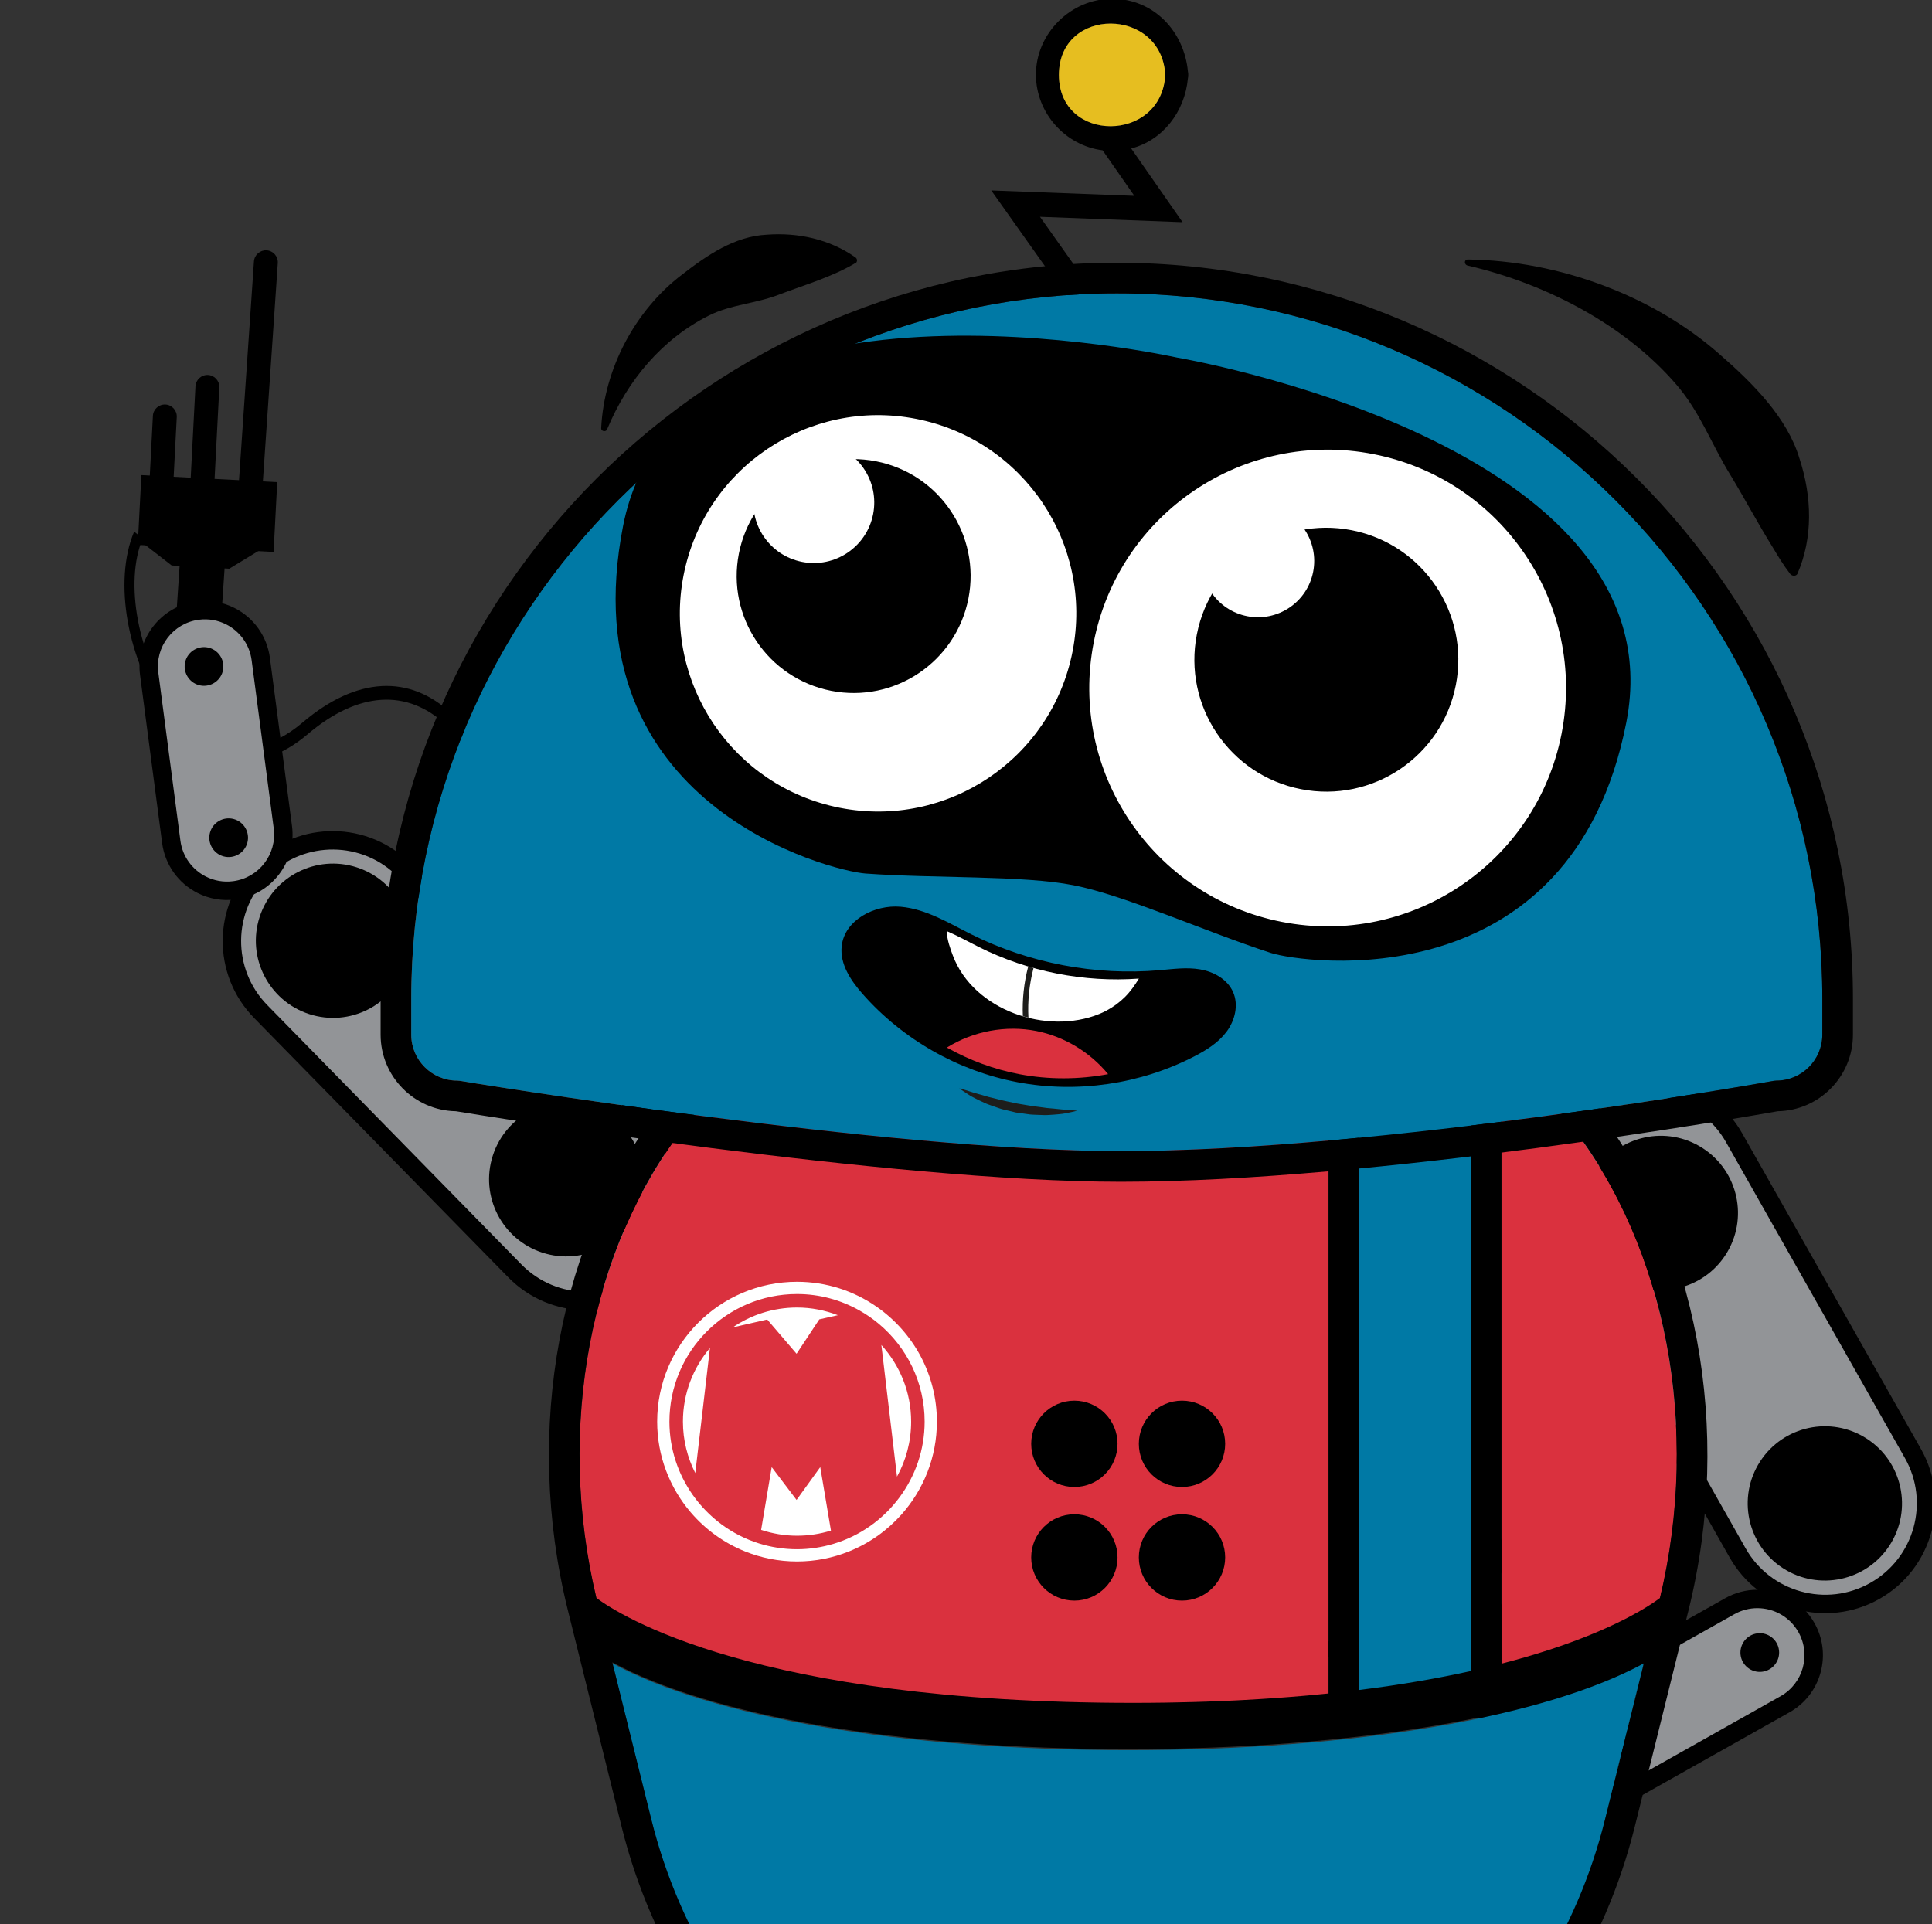 <?xml version="1.0" encoding="UTF-8" standalone="no"?>
<svg
   xmlns:dc="http://purl.org/dc/elements/1.1/"
   xmlns:cc="http://creativecommons.org/ns#"
   xmlns:rdf="http://www.w3.org/1999/02/22-rdf-syntax-ns#"
   xmlns:svg="http://www.w3.org/2000/svg"
   xmlns="http://www.w3.org/2000/svg"
   xmlns:sodipodi="http://sodipodi.sourceforge.net/DTD/sodipodi-0.dtd"
   xmlns:inkscape="http://www.inkscape.org/namespaces/inkscape"
   width="185.093mm"
   height="184.371mm"
   viewBox="0 0 185.093 184.371"
   version="1.1"
   id="svg8651"
   inkscape:version="1.0.1 (3bc2e81, 2020-09-07)">
  <rect x="0" y="0" width="185.093" height="184.371" fill="#333333" stroke="none"/>
  <defs
     id="defs8645">
    <clipPath
       clipPathUnits="userSpaceOnUse"
       id="clipPath82">
      <path
         d="M 0,2560 H 1440 V 0 H 0 Z"
         id="path80" />
    </clipPath>
    <clipPath
       clipPathUnits="userSpaceOnUse"
       id="clipPath90">
      <path
         d="M 12.57,2551.36 H 1427.43 V 8.638 H 12.57 Z"
         id="path88" />
    </clipPath>
    <clipPath
       clipPathUnits="userSpaceOnUse"
       id="clipPath5318">
      <path
         d="M 0,2560 H 1440 V 0 H 0 Z"
         id="path5316" />
    </clipPath>
    <clipPath
       clipPathUnits="userSpaceOnUse"
       id="clipPath5526">
      <path
         d="M 0,2560 H 1440 V 0 H 0 Z"
         id="path5524" />
    </clipPath>
    <clipPath
       clipPathUnits="userSpaceOnUse"
       id="clipPath5614">
      <path
         d="M 0,2560 H 1440 V 0 H 0 Z"
         id="path5612" />
    </clipPath>
    <clipPath
       clipPathUnits="userSpaceOnUse"
       id="clipPath5686">
      <path
         d="m 747.486,2374.824 c 0,-32.711 26.517,-59.228 59.228,-59.228 v 0 c 32.711,0 59.228,26.517 59.228,59.228 v 0 c 0,32.711 -26.517,59.228 -59.228,59.228 v 0 c -32.711,0 -59.228,-26.517 -59.228,-59.228"
         id="path5684" />
    </clipPath>
    <clipPath
       clipPathUnits="userSpaceOnUse"
       id="clipPath5766">
      <path
         d="M 0,2560 H 1440 V 0 H 0 Z"
         id="path5764" />
    </clipPath>
    <clipPath
       clipPathUnits="userSpaceOnUse"
       id="clipPath8961">
      <path
         d="M 0,2560 H 1440 V 0 H 0 Z"
         id="path8959" />
    </clipPath>
    <clipPath
       clipPathUnits="userSpaceOnUse"
       id="clipPath8969">
      <path
         d="M 12.57,2551.36 H 1427.43 V 8.638 H 12.57 Z"
         id="path8967" />
    </clipPath>
    <clipPath
       clipPathUnits="userSpaceOnUse"
       id="clipPath14197">
      <path
         d="M 0,2560 H 1440 V 0 H 0 Z"
         id="path14195" />
    </clipPath>
    <clipPath
       clipPathUnits="userSpaceOnUse"
       id="clipPath14405">
      <path
         d="M 0,2560 H 1440 V 0 H 0 Z"
         id="path14403" />
    </clipPath>
    <clipPath
       clipPathUnits="userSpaceOnUse"
       id="clipPath14493">
      <path
         d="M 0,2560 H 1440 V 0 H 0 Z"
         id="path14491" />
    </clipPath>
    <clipPath
       clipPathUnits="userSpaceOnUse"
       id="clipPath14565">
      <path
         d="m 747.486,2374.824 c 0,-32.711 26.517,-59.228 59.228,-59.228 v 0 c 32.711,0 59.228,26.517 59.228,59.228 v 0 c 0,32.711 -26.517,59.228 -59.228,59.228 v 0 c -32.711,0 -59.228,-26.517 -59.228,-59.228"
         id="path14563" />
    </clipPath>
    <clipPath
       clipPathUnits="userSpaceOnUse"
       id="clipPath14645">
      <path
         d="M 0,2560 H 1440 V 0 H 0 Z"
         id="path14643" />
    </clipPath>
  </defs>
  <sodipodi:namedview
     id="base"
     pagecolor="#ffffff"
     bordercolor="#666666"
     borderopacity="1.0"
     inkscape:pageopacity="0.0"
     inkscape:pageshadow="2"
     inkscape:zoom="1.24"
     inkscape:cx="309.95156"
     inkscape:cy="470.38556"
     inkscape:document-units="mm"
     inkscape:current-layer="g14193"
     inkscape:document-rotation="0"
     showgrid="false"
     fit-margin-top="0"
     fit-margin-left="0"
     fit-margin-right="0"
     fit-margin-bottom="2.7755576e-17"
     inkscape:window-width="2560"
     inkscape:window-height="1403"
     inkscape:window-x="1920"
     inkscape:window-y="0"
     inkscape:window-maximized="1" />
  <g
     inkscape:label="Background"
     inkscape:groupmode="layer"
     id="layer1"
     transform="translate(-14.864,-90.043)" />
  <g
     inkscape:groupmode="layer"
     id="layer2"
     inkscape:label="Robot"
     transform="translate(-14.864,-90.043)">
    <g
       id="g14193"
       clip-path="url(#clipPath14197)"
       transform="matrix(0.353,0,0,-0.353,-291.172,274.414)">
      <g
         id="g14199"
         transform="matrix(0.839,0,0,1.109,1005.59,271.359)">
        <path
           d="M 0.083,0 C 3.61,19.819 -4.238,41.004 -19.003,51.519 c -13.793,9.821 -30.959,9.085 -48.338,-2.074 -20.676,-13.277 -35.999,-1.433 -41.627,4.276 -11.583,11.749 -16.115,30.031 -10.103,40.752 l -2.773,1.681 c -6.822,-12.165 -2.15,-31.854 10.635,-44.823 5.867,-5.951 12.826,-9.711 20.125,-10.873 8.431,-1.342 16.986,0.726 25.429,6.147 16.233,10.424 32.157,11.191 44.838,2.16 C -7.066,38.973 0.231,19.169 -3.073,0.607 Z"
           style="fill:#000000;fill-opacity:1;fill-rule:nonzero;stroke:none;stroke-width:0.928"
           id="path14201" />
      </g>
      <g
         id="g14231"
         transform="translate(976.778,286.001)">
        <path
           d="m 0,0 68.953,-70.37 c 10.571,-10.788 10.395,-28.103 -0.393,-38.674 v 0 c -10.788,-10.57 -28.103,-10.394 -38.673,0.394 l -68.954,70.37 c -10.57,10.788 -10.394,28.103 0.394,38.673 v 0 C -27.885,10.964 -10.571,10.788 0,0"
           style="fill:#929497;fill-opacity:1;fill-rule:nonzero;stroke:none"
           id="path14233" />
      </g>
      <g
         id="g14235"
         transform="translate(976.778,286.001)">
        <path
           d="m 0,0 68.953,-70.37 c 10.571,-10.788 10.395,-28.103 -0.393,-38.674 v 0 c -10.788,-10.57 -28.103,-10.394 -38.673,0.394 l -68.954,70.37 c -10.57,10.788 -10.394,28.103 0.394,38.673 v 0 C -27.885,10.964 -10.571,10.788 0,0 Z"
           style="fill:none;stroke:#000000;stroke-width:5;stroke-linecap:butt;stroke-linejoin:miter;stroke-miterlimit:10;stroke-dasharray:none;stroke-opacity:1"
           id="path14237" />
      </g>
      <g
         id="g14239"
         transform="translate(950.872,247.031)">
        <path
           d="M 0,0 C -10.999,3.571 -17.021,15.382 -13.45,26.381 -9.88,37.38 1.932,43.402 12.931,39.832 23.93,36.261 29.952,24.45 26.381,13.451 22.81,2.451 10.999,-3.571 0,0"
           style="fill:#000000;fill-opacity:1;fill-rule:nonzero;stroke:none"
           id="path14241" />
      </g>
      <g
         id="g14243"
         transform="translate(1014.165,182.28)">
        <path
           d="M 0,0 C -10.999,3.571 -17.021,15.382 -13.45,26.381 -9.88,37.38 1.932,43.402 12.931,39.832 23.93,36.261 29.952,24.45 26.381,13.451 22.81,2.451 10.999,-3.571 0,0"
           style="fill:#000000;fill-opacity:1;fill-rule:nonzero;stroke:none"
           id="path14245" />
      </g>
      <g
         id="g9654"
         transform="rotate(-26.8,911.3,305.247)"
         inkscape:transform-center-x="0.94207105"
         inkscape:transform-center-y="-25.029758">
        <g
           id="g14203"
           transform="translate(894.249,377.204)">
          <path
             d="M 0,0 14.298,-33.745 3.041,-38.515 -11.258,-4.77 Z"
             style="fill:#000000;fill-opacity:1;fill-rule:nonzero;stroke:none"
             id="path14205" />
        </g>
        <g
           id="g14207"
           transform="translate(884.648,362.997)">
          <path
             d="M 0,0 14.353,6.266 19.498,14.553 -9.575,1.861 Z"
             style="fill:#000000;fill-opacity:1;fill-rule:nonzero;stroke:none"
             id="path14209" />
        </g>
        <g
           id="g14211"
           transform="translate(907.684,378.744)">
          <path
             d="M 0,0 -7.662,17.351 -41.435,2.437 -33.773,-14.914 Z"
             style="fill:#000000;fill-opacity:1;fill-rule:nonzero;stroke:none"
             id="path14213" />
        </g>
        <g
           id="g14215"
           transform="translate(931.006,289.312)">
          <path
             d="m 0,0 c -5.062,0 -9.784,2.494 -12.632,6.672 l -25.923,38.024 c -2.299,3.371 -3.147,7.436 -2.388,11.445 0.759,4.009 3.033,7.482 6.404,9.78 2.548,1.737 5.519,2.655 8.593,2.655 5.062,0 9.784,-2.494 12.632,-6.672 L 12.609,23.88 C 14.907,20.509 15.755,16.444 14.997,12.436 14.238,8.426 11.963,4.953 8.592,2.655 6.044,0.918 3.074,0 0,0 Z"
             style="fill:#929497;fill-opacity:1;fill-rule:nonzero;stroke:none"
             id="path14217" />
        </g>
        <g
           id="g14219"
           transform="translate(905.06,360.389)">
          <path
             d="m 0,0 c -3.578,0 -7.036,-1.068 -10.001,-3.089 -8.098,-5.521 -10.194,-16.601 -4.674,-24.699 l 25.923,-38.025 c 3.315,-4.861 8.809,-7.763 14.698,-7.763 3.578,0 7.036,1.068 10.001,3.089 3.923,2.674 6.569,6.716 7.452,11.382 0.883,4.664 -0.104,9.394 -2.778,13.317 L 14.698,-7.763 C 11.384,-2.902 5.889,0 0,0 m 0,-5 c 4.082,0 8.094,-1.952 10.566,-5.58 L 36.49,-48.605 c 3.974,-5.829 2.47,-13.776 -3.36,-17.75 v 0 c -2.202,-1.502 -4.706,-2.221 -7.184,-2.221 -4.082,0 -8.093,1.952 -10.566,5.58 l -25.924,38.025 c -3.974,5.829 -2.47,13.776 3.36,17.75 C -4.982,-5.719 -2.478,-5 0,-5"
             style="fill:#000000;fill-opacity:1;fill-rule:nonzero;stroke:none"
             id="path14221" />
        </g>
        <g
           id="g14223"
           transform="translate(905.892,337.338)">
          <path
             d="M 0,0 C 2.838,0.58 4.675,3.36 4.096,6.198 3.516,9.036 0.736,10.873 -2.102,10.294 -4.94,9.714 -6.778,6.934 -6.198,4.096 -5.618,1.258 -2.838,-0.58 0,0"
             style="fill:#000000;fill-opacity:1;fill-rule:nonzero;stroke:none"
             id="path14225" />
        </g>
        <g
           id="g14227"
           transform="translate(932.823,298.863)">
          <path
             d="M 0,0 C 2.838,0.58 4.675,3.36 4.096,6.198 3.516,9.036 0.736,10.873 -2.102,10.294 -4.94,9.714 -6.778,6.934 -6.198,4.096 -5.618,1.258 -2.838,-0.58 0,0"
             style="fill:#000000;fill-opacity:1;fill-rule:nonzero;stroke:none"
             id="path14229" />
        </g>
        <g
           id="g14247"
           transform="translate(895.535,388.361)">
          <path
             d="m 0,0 v 0 c -1.643,-0.694 -3.556,0.082 -4.249,1.726 l -23.915,56.638 c -0.694,1.643 0.082,3.555 1.725,4.249 v 0 c 1.644,0.694 3.556,-0.082 4.25,-1.726 L 1.726,4.249 C 2.419,2.606 1.643,0.694 0,0"
             style="fill:#000000;fill-opacity:1;fill-rule:nonzero;stroke:none"
             id="path14249" />
        </g>
        <g
           id="g14251"
           transform="translate(878.37,367.426)">
          <path
             d="m 0,0 v 0 c -1.632,-0.721 -3.556,0.025 -4.277,1.656 l -12.307,27.869 c -0.72,1.632 0.025,3.556 1.656,4.277 1.632,0.72 3.557,-0.025 4.277,-1.657 L 1.656,4.276 C 2.377,2.645 1.631,0.721 0,0"
             style="fill:#000000;fill-opacity:1;fill-rule:nonzero;stroke:none"
             id="path14253" />
        </g>
        <g
           id="g14255"
           transform="translate(885.066,379.79)">
          <path
             d="m 0,0 v 0 c -1.632,-0.721 -3.556,0.025 -4.277,1.656 l -12.307,27.869 c -0.72,1.632 0.025,3.556 1.656,4.277 1.632,0.72 3.557,-0.025 4.277,-1.657 L 1.656,4.276 C 2.377,2.645 1.631,0.721 0,0"
             style="fill:#000000;fill-opacity:1;fill-rule:nonzero;stroke:none"
             id="path14257" />
        </g>
      </g>
      <g
         id="g14259"
         transform="translate(1300.766,159.492)">
        <path
           d="m 0,0 c -12.901,-6.88 -21.228,-21.089 -20.249,-34.554 0.914,-12.578 9.404,-22.373 23.907,-27.581 17.255,-6.196 17.742,-20.591 17.149,-26.493 -1.217,-12.146 -9.456,-23.086 -18.366,-24.386 l 0.35,-2.396 c 10.11,1.476 19.082,13.134 20.426,26.541 0.616,6.152 -0.523,11.957 -3.296,16.789 -3.204,5.581 -8.4,9.694 -15.445,12.224 -13.546,4.865 -21.47,13.913 -22.31,25.478 -0.912,12.54 6.89,25.798 18.974,32.242 z"
           style="fill:#000000;fill-opacity:1;fill-rule:nonzero;stroke:none"
           id="path14261" />
      </g>
      <g
         id="g14263"
         transform="translate(1290.676,68.654)">
        <path
           d="m 0,0 0.807,0.99 0.735,9.129 2.647,3.275 -14.753,11.922 -0.15,-0.186 -18.401,34.949 c -0.437,0.831 -1.368,1.275 -2.289,1.093 l -9.149,-1.814 c -0.485,-0.096 -0.899,-0.351 -1.198,-0.7 -0.408,-0.477 -0.602,-1.13 -0.47,-1.793 0.228,-1.149 1.344,-1.896 2.493,-1.668 l 7.597,1.506 18.514,-35.165 -7.117,-8.807 -27.509,21.989 c -0.159,0.128 -0.336,0.231 -0.525,0.308 l -8.256,3.359 c -0.868,0.353 -1.833,0.09 -2.411,-0.584 -0.144,-0.169 -0.265,-0.364 -0.353,-0.581 -0.441,-1.085 0.08,-2.322 1.165,-2.764 l 7.972,-3.243 27.251,-21.783 -7.305,-9.041 -39.919,9.565 0.314,5.831 c 0.064,1.169 -0.834,2.168 -2.003,2.231 -1.17,0.064 -2.169,-0.833 -2.232,-2.003 l -0.41,-7.596 c -0.055,-1.022 0.628,-1.938 1.624,-2.176 l 39.673,-9.506 -0.111,-0.137 14.753,-11.922 1.354,1.676 8.575,2.497 1.362,1.671 21.001,-17.5 7.827,9.393 z"
           style="fill:#000000;fill-opacity:1;fill-rule:nonzero;stroke:none"
           id="path14265" />
      </g>
      <g
         id="g14267"
         transform="translate(1303.824,35.162)">
        <path
           d="m 0,0 c -5.515,0 -10.62,2.983 -13.322,7.786 -4.13,7.339 -1.52,16.671 5.819,20.802 l 40.107,22.571 c 2.285,1.285 4.871,1.965 7.479,1.965 5.516,0 10.621,-2.983 13.323,-7.786 4.131,-7.34 1.52,-16.672 -5.82,-20.802 L 7.479,1.966 C 5.195,0.68 2.609,0 0.001,0 Z"
           style="fill:#929497;fill-opacity:1;fill-rule:nonzero;stroke:none"
           id="path14269" />
      </g>
      <g
         id="g14271"
         transform="translate(1343.907,90.786)">
        <path
           d="m 0,0 c -3.037,0 -6.047,-0.791 -8.706,-2.287 l -40.105,-22.571 c -8.541,-4.807 -11.58,-15.666 -6.773,-24.207 3.145,-5.588 9.085,-9.06 15.502,-9.06 3.037,0 6.047,0.791 8.706,2.287 l 40.105,22.571 c 4.138,2.329 7.121,6.129 8.4,10.701 1.279,4.573 0.701,9.369 -1.627,13.506 C 12.357,-3.471 6.417,0 0,0 m 0,-5 c 4.464,0 8.799,-2.344 11.144,-6.512 3.46,-6.148 1.281,-13.937 -4.867,-17.397 L -33.829,-51.48 c -1.981,-1.115 -4.131,-1.645 -6.253,-1.645 -4.464,0 -8.799,2.345 -11.144,6.512 -3.461,6.149 -1.281,13.938 4.867,17.398 L -6.253,-6.644 C -4.272,-5.529 -2.122,-5 0,-5"
           style="fill:#000000;fill-opacity:1;fill-rule:nonzero;stroke:none"
           id="path14273" />
      </g>
      <g
         id="g14275"
         transform="translate(1309.139,50.805)">
        <path
           d="m 0,0 c -0.334,2.877 -2.947,4.946 -5.824,4.612 -2.878,-0.335 -4.947,-2.947 -4.612,-5.825 0.334,-2.877 2.947,-4.946 5.824,-4.611 C -1.734,-5.49 0.334,-2.877 0,0"
           style="fill:#000000;fill-opacity:1;fill-rule:nonzero;stroke:none"
           id="path14277" />
      </g>
      <g
         id="g14279"
         transform="translate(1349.78,74.341)">
        <path
           d="M 0,0 C -0.334,2.877 -2.947,4.946 -5.824,4.612 -8.702,4.277 -10.77,1.665 -10.436,-1.213 -10.102,-4.09 -7.489,-6.159 -4.612,-5.824 -1.734,-5.49 0.334,-2.877 0,0"
           style="fill:#000000;fill-opacity:1;fill-rule:nonzero;stroke:none"
           id="path14281" />
      </g>
      <g
         id="g14283"
         transform="translate(1338.538,100.797)">
        <path
           d="m 0,0 -48.546,85.731 c -7.442,13.143 -2.821,29.83 10.322,37.273 v 0 c 13.142,7.442 29.83,2.821 37.272,-10.322 L 47.594,26.951 c 7.442,-13.143 2.821,-29.83 -10.321,-37.273 v 0 C 24.13,-17.764 7.442,-13.143 0,0"
           style="fill:#929497;fill-opacity:1;fill-rule:nonzero;stroke:none"
           id="path14285" />
      </g>
      <g
         id="g14287"
         transform="translate(1338.538,100.797)">
        <path
           d="m 0,0 -48.546,85.731 c -7.442,13.143 -2.821,29.83 10.322,37.273 v 0 c 13.142,7.442 29.83,2.821 37.272,-10.322 L 47.594,26.951 c 7.442,-13.143 2.821,-29.83 -10.321,-37.273 v 0 C 24.13,-17.764 7.442,-13.143 0,0 Z"
           style="fill:none;stroke:#000000;stroke-width:5;stroke-linecap:butt;stroke-linejoin:miter;stroke-miterlimit:10;stroke-dasharray:none;stroke-opacity:1"
           id="path14289" />
      </g>
      <g
         id="g14291"
         transform="translate(1373.591,131.798)">
        <path
           d="m 0,0 c 9.712,-6.278 12.495,-19.24 6.217,-28.952 -6.279,-9.712 -19.241,-12.495 -28.952,-6.217 -9.712,6.278 -12.495,19.24 -6.217,28.952 C -22.674,3.495 -9.711,6.278 0,0"
           style="fill:#000000;fill-opacity:1;fill-rule:nonzero;stroke:none"
           id="path14293" />
      </g>
      <g
         id="g14295"
         transform="translate(1329.071,210.644)">
        <path
           d="m 0,0 c 9.712,-6.278 12.495,-19.24 6.217,-28.952 -6.279,-9.712 -19.241,-12.495 -28.952,-6.217 -9.712,6.278 -12.495,19.24 -6.217,28.952 C -22.674,3.495 -9.712,6.278 0,0"
           style="fill:#000000;fill-opacity:1;fill-rule:nonzero;stroke:none"
           id="path14297" />
      </g>
      <g
         id="g14299"
         transform="translate(1183.211,501.958)">
        <path
           d="m 0,0 c -0.995,-18.482 -28.868,-18.65 -28.868,0 0,18.653 27.872,18.493 28.868,0 m -9.241,-19.973 c 8.557,2.236 14.535,9.926 15.384,19.045 C 6.211,-0.644 6.254,-0.342 6.235,0 6.253,0.338 6.211,0.637 6.146,0.918 5.145,11.719 -3.058,20.669 -14.434,20.669 -25.635,20.669 -35.153,11.235 -35.103,0 c 0.046,-10.346 7.963,-19.18 18.098,-20.463 l 8.609,-12.36 -38.832,1.468 24.386,-34.404 5.426,3.846 -16.588,23.402 38.696,-1.461 z"
           style="fill:#000000;fill-opacity:1;fill-rule:nonzero;stroke:none"
           id="path14301" />
      </g>
      <g
         id="g14303"
         transform="translate(1183.211,501.958)">
        <path
           d="m 0,0 c -0.996,18.493 -28.868,18.653 -28.868,0 0,-18.65 27.873,-18.482 28.868,0"
           style="fill:#e6be20;fill-opacity:1;fill-rule:nonzero;stroke:none"
           id="path14305" />
      </g>
      <g
         id="g14307"
         transform="translate(1212.191,256.868)">
        <path
           d="m 0,0 h -78.091 c -32.553,0 -60.572,-13.821 -81.029,-39.97 -26.045,-33.294 -35.277,-82.443 -24.245,-128.578 6.027,-4.511 42.953,-28.515 145.681,-28.515 2.861,0 5.654,0.025 8.411,0.062 0.98,0.014 1.937,0.036 2.904,0.054 1.719,0.032 3.423,0.07 5.102,0.116 1.188,0.033 2.366,0.069 3.533,0.109 1.35,0.046 2.678,0.099 4.001,0.153 1.331,0.056 2.667,0.109 3.971,0.174 0.832,0.04 1.639,0.089 2.46,0.133 5.774,0.313 11.303,0.705 16.558,1.174 0.118,0.01 0.238,0.021 0.355,0.031 1.94,0.175 3.848,0.359 5.719,0.552 10e-4,0.001 0.002,0.001 0.003,0.001 v 173.305 h 46.929 v -165.213 c 18.67,4.819 30.416,10.259 37.013,14.001 0.036,0.02 0.072,0.04 0.107,0.061 0.539,0.306 1.039,0.6 1.509,0.882 0.061,0.037 0.125,0.075 0.185,0.111 0.43,0.26 0.826,0.507 1.199,0.744 0.07,0.045 0.147,0.092 0.216,0.136 0.346,0.222 0.66,0.429 0.955,0.627 0.065,0.044 0.14,0.093 0.202,0.135 0.274,0.186 0.514,0.354 0.742,0.515 0.058,0.042 0.13,0.091 0.186,0.131 0.263,0.189 0.497,0.361 0.693,0.509 11.038,46.139 1.808,95.293 -24.24,128.589 C 60.573,-13.822 32.554,0 0,0"
           style="fill:#da313e;fill-opacity:1;fill-rule:nonzero;stroke:none"
           id="path14309" />
      </g>
      <g
         id="g14311"
         transform="translate(1033.148,70.822)">
        <path
           d="m 0,0 10.597,-42.73 c 15.342,-61.865 69.763,-106.766 129.401,-106.766 59.638,0 114.059,44.901 129.402,106.766 L 279.996,0.001 C 253.207,-14.549 201.772,-23.585 139.997,-23.585 78.222,-23.585 26.79,-14.55 0,0"
           style="fill:#0079a5;fill-opacity:1;fill-rule:nonzero;stroke:none"
           id="path14313" />
      </g>
      <g
         id="g14315"
         transform="translate(1266.14,68.462)">
        <path
           d="M 0,0 V 158.895 H -30.302 V -5.152 C -18.821,-3.722 -8.76,-1.949 0,0"
           style="fill:#0079a5;fill-opacity:1;fill-rule:nonzero;stroke:none"
           id="path14317" />
      </g>
      <g
         id="g14319"
         transform="translate(1235.838,63.309)">
        <path
           d="M 0,0.268 V 164.097 H 30.302 V 5.413 C 21.542,3.467 11.481,1.697 0,0.268 M 81.623,25.234 c -0.196,-0.148 -0.43,-0.32 -0.694,-0.508 -0.056,-0.041 -0.126,-0.088 -0.186,-0.131 -0.227,-0.161 -0.467,-0.329 -0.741,-0.514 -0.064,-0.043 -0.136,-0.09 -0.202,-0.135 -0.295,-0.197 -0.609,-0.404 -0.956,-0.626 -0.069,-0.044 -0.144,-0.091 -0.216,-0.136 -0.372,-0.237 -0.768,-0.483 -1.198,-0.743 -0.061,-0.036 -0.123,-0.073 -0.185,-0.111 -0.47,-0.282 -0.971,-0.575 -1.509,-0.881 -0.036,-0.021 -0.071,-0.041 -0.108,-0.061 C 69.032,17.651 57.286,12.218 38.616,7.405 V 172.399 H -8.313 V -0.676 c -10e-4,0 -0.003,0 -0.003,-9.9868e-4 -1.872,-0.193 -3.779,-0.376 -5.719,-0.551 -0.118,-0.011 -0.238,-0.02 -0.356,-0.031 -5.255,-0.468 -10.783,-0.86 -16.557,-1.171 -0.821,-0.045 -1.629,-0.093 -2.461,-0.134 -1.304,-0.064 -2.64,-0.118 -3.97,-0.173 -1.322,-0.056 -2.652,-0.108 -4.001,-0.154 -1.167,-0.04 -2.346,-0.076 -3.533,-0.109 -1.678,-0.047 -3.384,-0.084 -5.102,-0.116 -0.967,-0.018 -1.924,-0.04 -2.904,-0.053 -2.757,-0.039 -5.55,-0.063 -8.411,-0.063 -102.729,0 -139.654,23.972 -145.681,28.477 -11.033,46.074 -1.801,95.158 24.245,128.407 20.456,26.114 48.475,39.917 81.029,39.917 h 78.091 c 32.554,0 60.573,-13.804 81.029,-39.918 C 83.43,120.401 92.661,71.311 81.623,25.234 M 66.709,-34.902 C 51.367,-96.685 -3.054,-141.527 -62.692,-141.527 c -59.638,0 -114.059,44.841 -129.402,106.624 L -202.69,7.771 c 26.789,-14.531 78.222,-23.554 139.996,-23.554 61.776,0 113.21,9.024 140,23.555 z M 63.931,158.768 C 42.157,186.564 11.054,201.873 -23.646,201.873 h -78.092 c -34.699,0 -65.804,-15.31 -87.576,-43.105 -27.838,-35.537 -37.59,-87.98 -25.451,-136.862 l 14.603,-58.807 c 16.248,-65.435 74.063,-112.928 137.47,-112.928 63.406,0 121.221,47.493 137.471,112.928 L 89.382,21.906 C 101.521,70.788 91.768,123.23 63.931,158.768"
           style="fill:#000000;fill-opacity:1;fill-rule:nonzero;stroke:none;stroke-width:0.999"
           id="path14321" />
      </g>
      <g
         id="g14323"
         transform="translate(1158.54,111.267)">
        <path
           d="m 0,0 c -6.47,0 -11.715,-5.245 -11.715,-11.715 0,-6.47 5.245,-11.715 11.715,-11.715 6.47,0 11.715,5.245 11.715,11.715 C 11.715,-5.245 6.47,0 0,0 m 29.212,0 c -6.47,0 -11.715,-5.245 -11.715,-11.715 0,-6.47 5.245,-11.715 11.715,-11.715 6.47,0 11.715,5.245 11.715,11.715 C 40.927,-5.245 35.682,0 29.212,0 M 0,30.838 c -6.47,0 -11.715,-5.245 -11.715,-11.715 0,-6.47 5.245,-11.715 11.715,-11.715 6.47,0 11.715,5.245 11.715,11.715 0,6.47 -5.245,11.715 -11.715,11.715 M 40.927,19.123 c 0,-6.47 -5.245,-11.715 -11.715,-11.715 -6.47,0 -11.715,5.245 -11.715,11.715 0,6.47 5.245,11.715 11.715,11.715 6.47,0 11.715,-5.245 11.715,-11.715"
           style="fill:#000000;fill-opacity:1;fill-rule:nonzero;stroke:none"
           id="path14325" />
      </g>
      <g
         id="g14327"
         transform="translate(1170.052,442.664)">
        <path
           d="m 0,0 c -105.585,0 -191.484,-85.899 -191.484,-191.483 v -9.733 c 0,-6.877 5.594,-12.47 12.47,-12.47 l 0.68,-0.056 c 1.151,-0.191 115.72,-19.087 179.432,-19.087 70.733,0 176.118,18.885 177.175,19.076 l 0.739,0.067 c 6.876,0 12.47,5.593 12.47,12.47 v 9.733 C 191.482,-85.899 105.583,0 0,0"
           style="fill:#0079a5;fill-opacity:1;fill-rule:nonzero;stroke:none"
           id="path14329" />
      </g>
      <g
         id="g14331"
         transform="translate(1361.534,241.448)">
        <path
           d="m 0,0 c 0,-6.876 -5.594,-12.47 -12.47,-12.47 l -0.739,-0.067 c -1.057,-0.191 -106.442,-19.076 -177.175,-19.076 -63.711,0 -178.281,18.896 -179.431,19.087 l -0.681,0.056 c -6.875,0 -12.47,5.594 -12.47,12.47 v 9.733 c 0,105.584 85.899,191.483 191.484,191.483 C -85.899,201.216 0,115.317 0,9.733 Z m -191.483,209.53 c -110.168,0 -199.796,-89.629 -199.796,-199.797 V 0 c 0,-11.341 9.129,-20.589 20.425,-20.781 6.834,-1.121 117.758,-19.146 180.47,-19.146 69.424,0 171.505,17.938 178.302,19.146 C -0.8,-20.572 8.313,-11.33 8.313,0 v 9.733 c 0,110.168 -89.628,199.797 -199.796,199.797"
           style="fill:#000000;fill-opacity:1;fill-rule:nonzero;stroke:none"
           id="path14333" />
      </g>
      <g
         id="g14335"
         transform="translate(1186.374,425.242)">
        <path
           d="m 0,0 c 0,0 -135.445,30.207 -150.314,-45.708 -14.869,-75.916 56.652,-93.686 65.796,-94.342 19.063,-1.369 42.549,-0.451 56.466,-3.177 13.917,-2.726 35.321,-12.436 53.492,-18.36 8.716,-2.841 81.656,-13.365 96.524,62.55 C 136.833,-23.121 0,0 0,0"
           style="fill:#000000;fill-opacity:1;fill-rule:nonzero;stroke:none"
           id="path14337" />
      </g>
      <g
         id="g14339"
         transform="translate(1290.761,323.115)">
        <path
           d="m 0,0 c -6.867,-35.059 -40.854,-57.913 -75.913,-51.047 -35.059,6.867 -57.913,40.854 -51.047,75.913 6.867,35.059 40.854,57.914 75.913,51.047 C -15.988,69.046 6.867,35.059 0,0"
           style="fill:#ffffff;fill-opacity:1;fill-rule:nonzero;stroke:none"
           id="path14341" />
      </g>
      <g
         id="g14343"
         transform="translate(1262.071,336.349)">
        <path
           d="m 0,0 c -3.801,-19.409 -22.617,-32.062 -42.026,-28.26 -19.41,3.801 -32.062,22.617 -28.261,42.026 3.802,19.409 22.618,32.062 42.027,28.261 C -8.851,38.225 3.802,19.409 0,0"
           style="fill:#000000;fill-opacity:1;fill-rule:nonzero;stroke:none"
           id="path14345" />
      </g>
      <g
         id="g14347"
         transform="translate(1223.348,367.086)">
        <path
           d="m 0,0 c -1.62,-8.272 -9.64,-13.665 -17.912,-12.045 -8.273,1.62 -13.666,9.64 -12.045,17.912 1.62,8.273 9.64,13.666 17.912,12.045 C -3.772,16.292 1.62,8.272 0,0"
           style="fill:#ffffff;fill-opacity:1;fill-rule:nonzero;stroke:none"
           id="path14349" />
      </g>
      <g
         id="g14351"
         transform="translate(1158.051,345.474)">
        <path
           d="m 0,0 c -5.71,-29.154 -33.973,-48.158 -63.126,-42.448 -29.154,5.71 -48.158,33.972 -42.448,63.126 5.709,29.153 33.972,48.158 63.126,42.448 C -13.295,57.416 5.71,29.154 0,0"
           style="fill:#ffffff;fill-opacity:1;fill-rule:nonzero;stroke:none"
           id="path14353" />
      </g>
      <g
         id="g14355"
         transform="translate(1129.786,359.833)">
        <path
           d="m 0,0 c -3.369,-17.203 -20.047,-28.418 -37.25,-25.048 -17.203,3.369 -28.418,20.046 -25.048,37.25 3.369,17.203 20.047,28.417 37.25,25.048 C -7.845,33.881 3.369,17.203 0,0"
           style="fill:#000000;fill-opacity:1;fill-rule:nonzero;stroke:none"
           id="path14357" />
      </g>
      <g
         id="g14359"
         transform="translate(1103.922,382.73)">
        <path
           d="m 0,0 c -1.742,-8.896 -10.367,-14.695 -19.263,-12.953 -8.896,1.742 -14.695,10.367 -12.953,19.263 1.743,8.896 10.367,14.695 19.263,12.953 C -4.057,17.52 1.742,8.896 0,0"
           style="fill:#ffffff;fill-opacity:1;fill-rule:nonzero;stroke:none"
           id="path14361" />
      </g>
      <g
         id="g14363"
         transform="translate(1265.409,451.86)">
        <path
           d="m 0,0 c 24.655,-0.329 50.219,-9.816 68.232,-25.713 9.292,-8.078 18.419,-17.374 21.675,-28.241 3.467,-10.578 3.691,-21.611 -0.533,-31.352 -0.209,-0.466 -0.848,-0.662 -1.427,-0.438 -0.253,0.098 -0.443,0.252 -0.577,0.441 -1.864,2.438 -3.292,4.814 -4.682,7.147 -4.084,6.54 -7.719,13.429 -11.572,19.77 -5.079,8.221 -8.12,16.961 -14.71,24.556 C 42.773,-18.057 21.78,-6.759 0.014,-1.683 -1.138,-1.526 -1.223,0.028 0,0"
           style="fill:#000000;fill-opacity:1;fill-rule:nonzero;stroke:none"
           id="path14365" />
      </g>
      <g
         id="g14367"
         transform="translate(1030.118,406.115)">
        <path
           d="m 0,0 c 0.812,16.011 9.119,31.942 22.065,41.733 6.623,5.138 14.169,10.321 22.864,10.741 8.473,0.643 17.132,-1.227 24.107,-6.183 0.436,-0.323 0.527,-0.939 0.203,-1.375 C 62.666,40.959 55.022,38.802 48.116,36.155 41.893,33.763 35.241,33.525 29.256,30.543 16.579,24.205 7.119,12.923 1.639,-0.28 1.385,-1.178 -0.066,-0.98 0,0"
           style="fill:#000000;fill-opacity:1;fill-rule:nonzero;stroke:none"
           id="path14369" />
      </g>
      <g
         id="g14371"
         transform="translate(1111.07,115.846)">
        <path
           d="m 0,0 c 4.273,5.76 6.834,12.862 6.834,20.568 0,10.648 -4.838,20.18 -12.422,26.538 -1.643,1.377 -3.418,2.597 -5.299,3.654 -5.007,2.816 -10.77,4.44 -16.912,4.44 -19.097,0 -34.633,-15.535 -34.633,-34.632 0,-7.4 2.353,-14.25 6.322,-19.883 4.338,-6.158 10.612,-10.857 17.95,-13.163 3.273,-1.029 6.753,-1.587 10.361,-1.587 3.41,0 6.698,0.515 9.813,1.438 C -10.696,-10.468 -4.425,-5.964 0,0 m -13.636,-14.639 c -4.38,-1.768 -9.158,-2.751 -14.163,-2.751 -5.005,0 -9.783,0.983 -14.162,2.751 -5.724,2.311 -10.756,5.975 -14.703,10.598 -5.663,6.632 -9.093,15.225 -9.093,24.609 0,20.93 17.028,37.958 37.958,37.958 7.995,0 15.416,-2.491 21.541,-6.728 0.042,-0.029 0.082,-0.059 0.124,-0.088 C 3.705,44.844 10.16,33.449 10.16,20.568 10.16,10.901 6.522,2.072 0.55,-4.637 -3.316,-8.98 -8.161,-12.428 -13.636,-14.639 m -4.959,5.631 -2.902,17.23 -6.427,-8.904 -6.751,8.904 -2.868,-17.033 c 3.067,-1.017 6.336,-1.588 9.744,-1.588 3.205,0 6.296,0.487 9.204,1.391 m -26.658,55.15 9.371,2.144 7.958,-9.296 6.171,9.336 5.042,1.129 c -3.446,1.325 -7.175,2.081 -11.088,2.081 -6.476,0 -12.483,-1.995 -17.454,-5.394 M -55.415,6.609 -51.432,40.555 C -56,35.16 -58.766,28.191 -58.766,20.568 c 0,-5.028 1.225,-9.761 3.351,-13.959 M 3.168,20.568 C 3.168,15.154 1.772,10.07 -0.669,5.642 l -4.239,35.73 c 5.002,-5.5 8.076,-12.784 8.076,-20.804"
           style="fill:#ffffff;fill-opacity:1;fill-rule:nonzero;stroke:none"
           id="path14373" />
      </g>
      <g
         id="g14375"
         transform="translate(1095.884,265.396)">
        <path
           d="m 0,0 c -0.494,-4.661 2.407,-8.971 5.499,-12.494 10.784,-12.284 25.751,-20.827 41.813,-23.865 16.061,-3.038 33.114,-0.552 47.64,6.945 3.236,1.67 6.43,3.652 8.612,6.568 2.182,2.916 3.178,6.95 1.701,10.279 -1.465,3.3 -5.031,5.251 -8.591,5.85 -3.56,0.6 -7.198,0.086 -10.795,-0.228 C 68.299,-8.477 50.314,-5.058 34.522,2.817 28.377,5.881 22.312,9.68 15.472,10.281 8.631,10.881 0.724,6.829 0,0"
           style="fill:#000000;fill-opacity:1;fill-rule:nonzero;stroke:none"
           id="path14377" />
      </g>
      <g
         id="g14379"
         transform="translate(1095.884,265.396)">
        <path
           d="m 0,0 c -0.494,-4.661 2.407,-8.971 5.499,-12.494 10.784,-12.284 25.751,-20.827 41.813,-23.865 16.061,-3.038 33.114,-0.552 47.64,6.945 3.236,1.67 6.43,3.652 8.612,6.568 2.182,2.916 3.178,6.95 1.701,10.279 -1.465,3.3 -5.031,5.251 -8.591,5.85 -3.56,0.6 -7.198,0.086 -10.795,-0.228 C 68.299,-8.477 50.314,-5.058 34.522,2.817 28.377,5.881 22.312,9.68 15.472,10.281 8.631,10.881 0.724,6.829 0,0 Z"
           style="fill:none;stroke:#000000;stroke-width:1;stroke-linecap:butt;stroke-linejoin:miter;stroke-miterlimit:10;stroke-dasharray:none;stroke-opacity:1"
           id="path14381" />
      </g>
      <g
         id="g14383"
         transform="translate(1165.347,247.085)">
        <path
           d="m 0,0 c 0.608,0.249 1.205,0.525 1.787,0.829 1.883,0.983 3.611,2.249 5.12,3.744 1.496,1.482 2.703,3.211 3.797,5.008 -14.873,-1.08 -30.023,1.894 -43.369,8.549 -2.898,1.445 -5.778,3.065 -8.753,4.338 -0.026,-2.163 0.997,-4.932 1.652,-6.669 C -34.158,0.943 -14.257,-5.85 0,0"
           style="fill:#ffffff;fill-opacity:1;fill-rule:nonzero;stroke:none"
           id="path14385" />
      </g>
      <g
         id="g14387"
         transform="translate(1127.299,226.876)">
        <path
           d="m 0,0 c 0,0 0.511,-0.126 1.388,-0.383 0.881,-0.226 2.107,-0.724 3.594,-1.098 0.74,-0.201 1.537,-0.418 2.363,-0.678 0.818,-0.274 1.748,-0.412 2.657,-0.677 1.83,-0.513 3.825,-0.861 5.796,-1.301 1.996,-0.312 3.98,-0.716 5.871,-0.909 0.944,-0.087 1.853,-0.296 2.725,-0.343 0.871,-0.061 1.696,-0.149 2.461,-0.233 1.531,-0.196 2.815,-0.185 3.724,-0.298 0.909,-0.083 1.435,-0.153 1.435,-0.153 0,0 -0.503,-0.136 -1.398,-0.334 -0.895,-0.162 -2.18,-0.533 -3.748,-0.626 -0.782,-0.071 -1.634,-0.145 -2.537,-0.19 -0.904,-0.075 -1.855,-0.01 -2.841,0.021 -0.984,0.054 -2.013,0.03 -3.035,0.217 -1.027,0.144 -2.071,0.289 -3.115,0.435 -1.024,0.247 -2.048,0.494 -3.057,0.737 -1.018,0.205 -1.968,0.6 -2.903,0.911 C 8.449,-4.569 7.549,-4.281 6.725,-3.879 5.894,-3.504 5.125,-3.12 4.42,-2.767 2.986,-2.101 1.961,-1.303 1.181,-0.823 0.423,-0.312 0,0 0,0"
           style="fill:#1d1d1b;fill-opacity:1;fill-rule:nonzero;stroke:none"
           id="path14389" />
      </g>
      <g
         id="g14391"
         transform="translate(1148.226,242.44)">
        <path
           d="m 0,0 c -8.274,1.635 -17.132,-0.031 -24.286,-4.495 6.13,-3.45 12.808,-5.926 19.72,-7.233 7.92,-1.498 16.115,-1.465 24.037,0.02 C 14.568,-5.741 7.582,-1.498 0,0"
           style="fill:#da313e;fill-opacity:1;fill-rule:nonzero;stroke:none"
           id="path14393" />
      </g>
      <g
         id="g14395"
         transform="translate(1147.463,259.552)">
        <path
           d="m 0,0 c -0.483,0.134 -0.966,0.268 -1.447,0.411 -1.163,-4.419 -1.644,-8.955 -1.459,-13.513 0.501,-0.15 1.006,-0.278 1.514,-0.405 C -1.627,-8.951 -1.159,-4.416 0,0"
           style="fill:#1d1d1b;fill-opacity:1;fill-rule:nonzero;stroke:none"
           id="path14397" />
      </g>
    </g>
  </g>
</svg>
